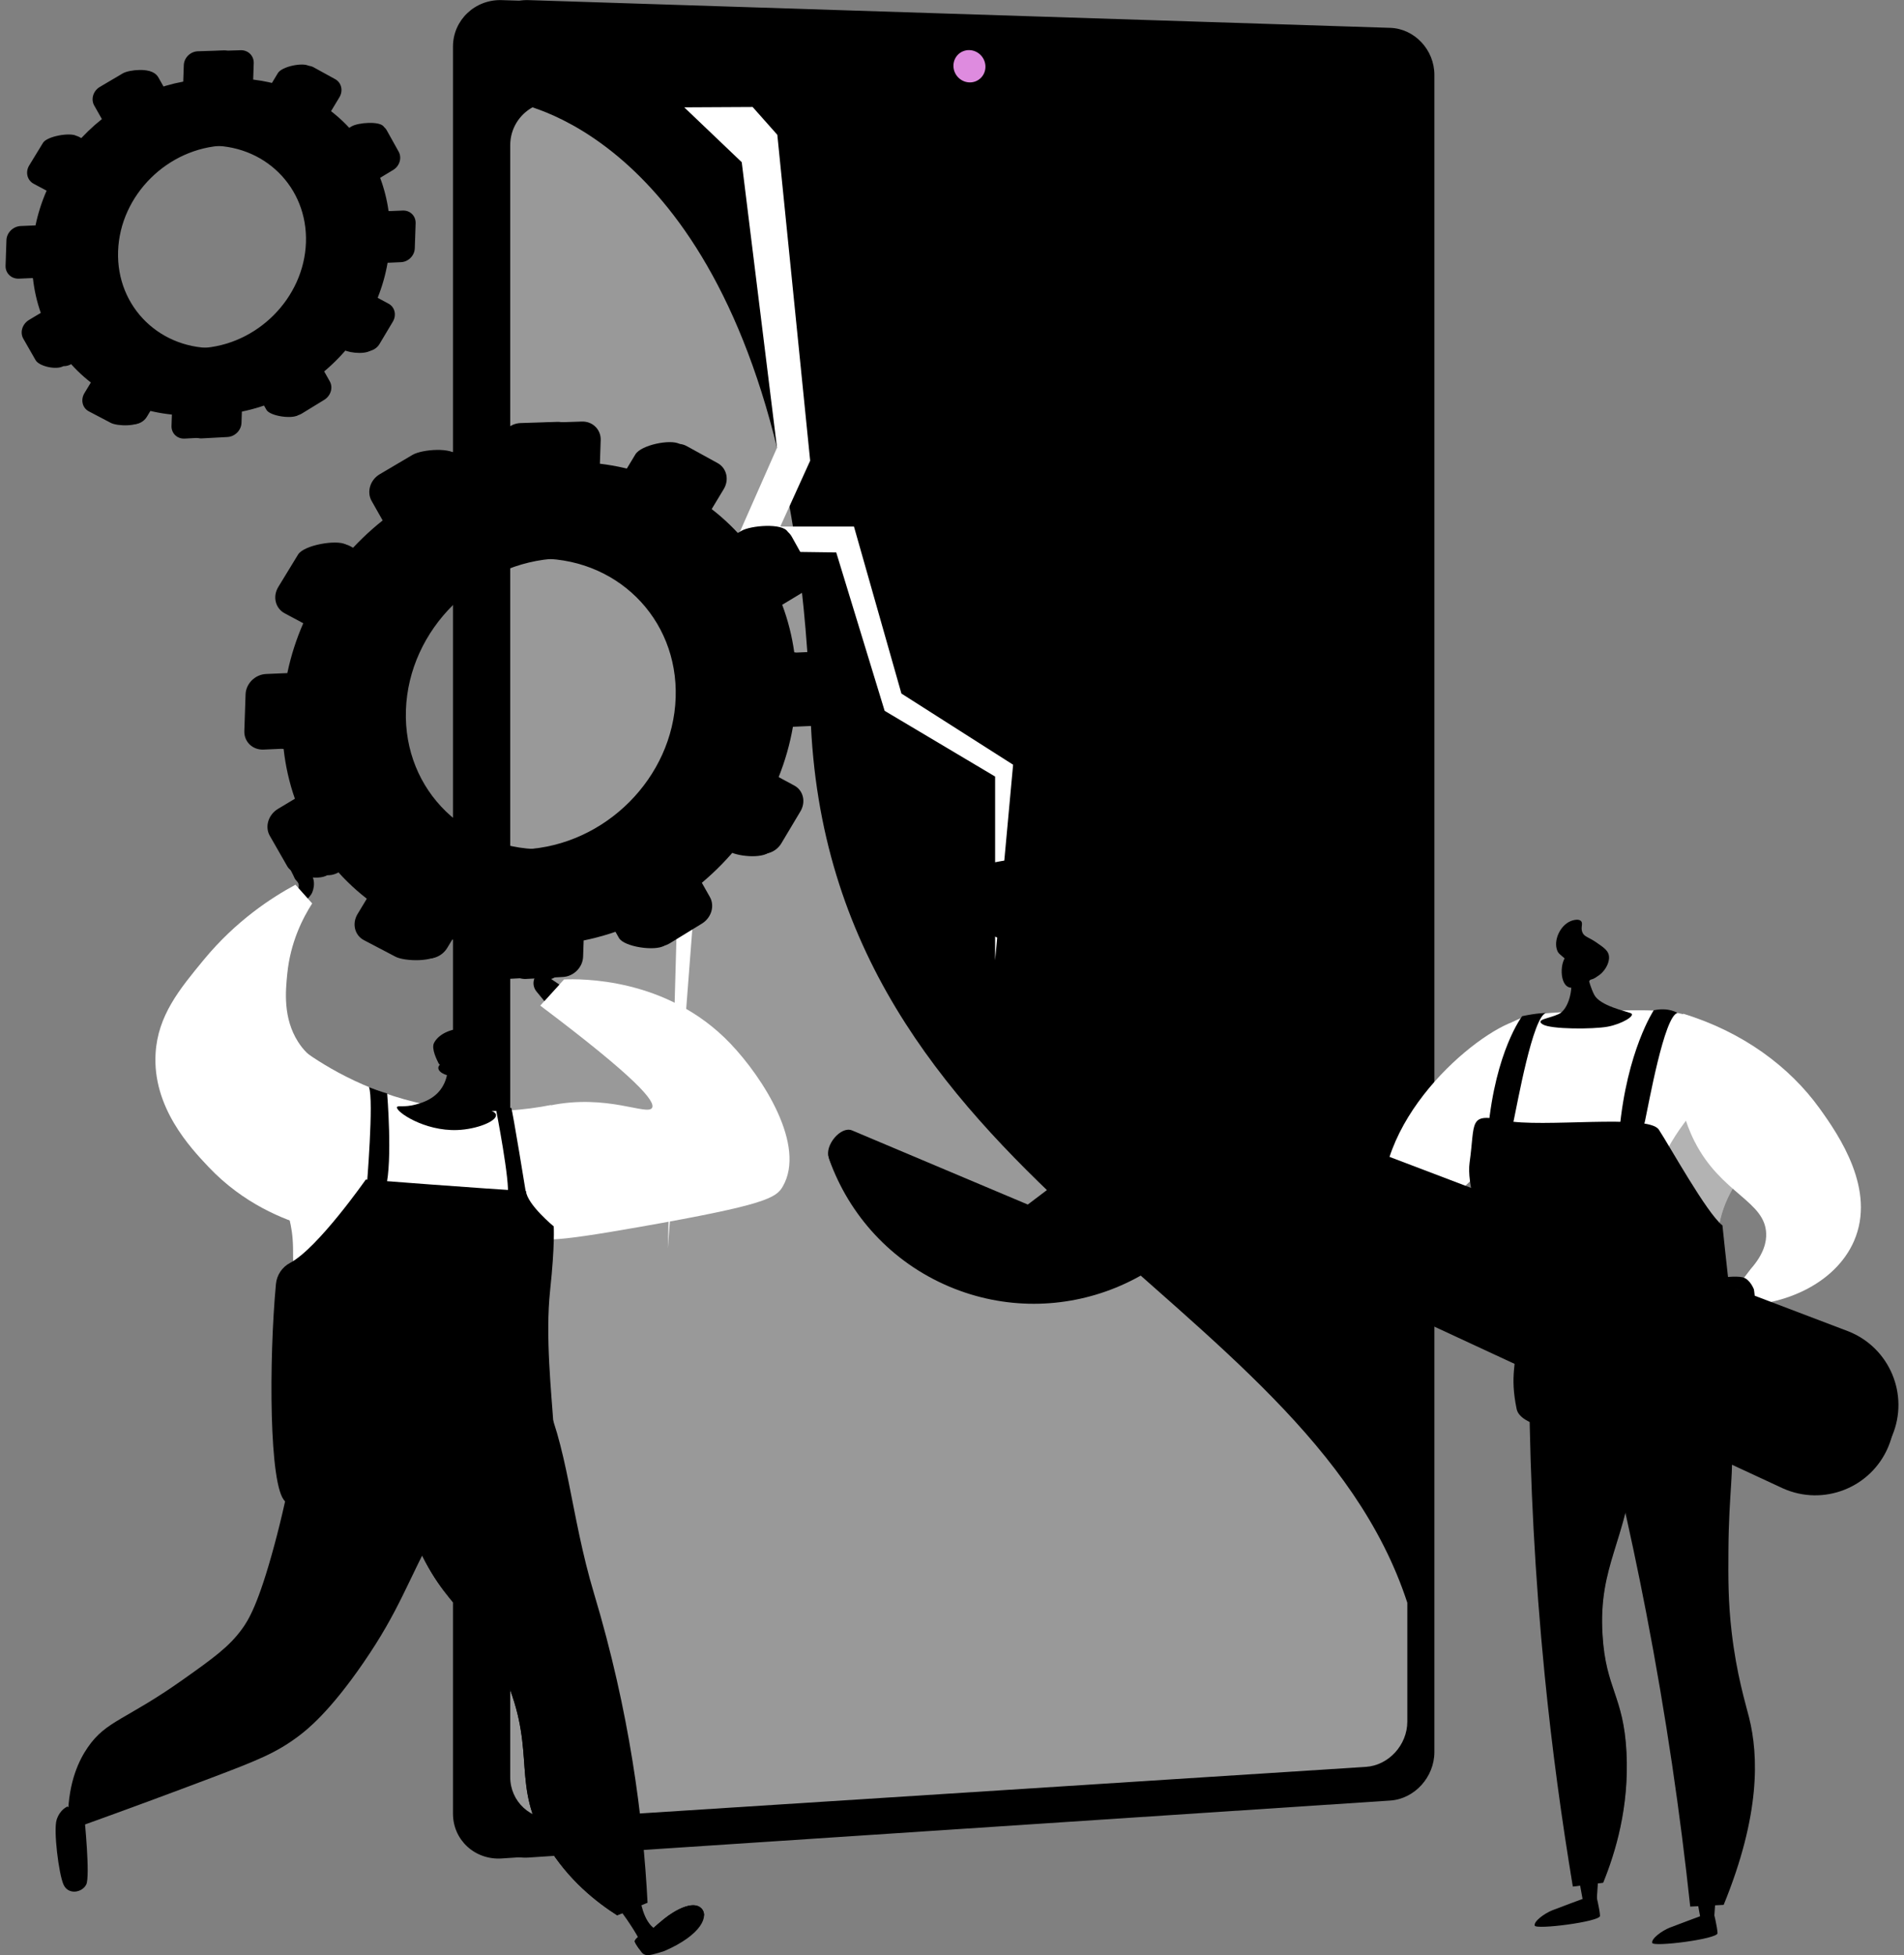 <svg width="226" height="232" viewBox="0 0 226 232" fill="none" xmlns="http://www.w3.org/2000/svg">
<rect x="0" y="0" width="226" height="232" fill="#808080" stroke="none"/>
<path d="M167.177 8.889V207.984C167.177 210.961 164.631 211.686 161.742 211.876L61.107 220.408L59.558 220.511C56.377 220.721 53.768 218.328 53.768 215.193V5.529C53.768 2.394 56.377 -0.088 59.558 0.015L61.66 0.082L162.64 7.804C165.529 7.895 167.177 5.911 167.177 8.889Z" fill="url(#paint0_linear_636_26078)"/>
<path d="M170.257 8.884V207.884C170.257 210.859 167.901 213.45 165.015 213.641L62.742 220.403C59.565 220.613 56.958 218.221 56.958 215.087V5.526C56.958 2.392 59.565 -0.088 62.742 0.015L165.015 3.305C167.901 3.398 170.257 5.908 170.257 8.884Z" fill="url(#paint1_linear_636_26078)"/>
<path d="M167.044 19.835V204.276C167.044 207.055 164.819 209.471 162.121 209.645L65.947 215.815C62.992 216.003 60.562 213.769 60.562 210.851V17.23C60.562 15.294 61.622 13.62 63.203 12.737C64.006 12.286 64.939 12.042 65.934 12.067L162.122 14.648C164.82 14.722 167.044 17.053 167.044 19.835Z" fill="url(#paint2_linear_636_26078)"/>
<path d="M116.97 7.917C116.97 8.974 116.12 9.807 115.072 9.778C114.022 9.748 113.17 8.865 113.17 7.806C113.17 6.746 114.022 5.914 115.072 5.945C116.12 5.977 116.97 6.86 116.97 7.917Z" fill="#DE8BDF"/>
<path opacity="0.6" d="M167.044 190.17V204.276C167.044 207.054 164.819 209.471 162.121 209.645L65.947 215.814C62.992 216.002 60.562 213.769 60.562 210.851V17.229C60.562 15.294 61.622 13.62 63.203 12.736C71.152 15.353 94.348 27.821 96.205 84.807C98.028 140.629 154.913 153.027 167.044 190.17Z" fill="white"/>
<path d="M81.218 12.736L88.042 19.245L92.23 53.128L81.218 78.059L79.268 148.099L84.467 80.418L96.165 54.664L92.266 15.996L89.334 12.694L81.218 12.736Z" fill="white"/>
<path d="M92.591 62.478H101.364L106.997 82.292L120.253 90.736L118.119 113.945V92.14L105.004 84.342L99.258 65.549L87.747 65.395L92.591 62.478Z" fill="white"/>
<path d="M73.344 226.307C73.436 226.368 75.12 228.646 75.882 230.135L77.976 229.01C77.976 229.01 76.795 228.589 76.202 226.307C75.608 224.024 73.344 226.307 73.344 226.307Z" fill="url(#paint3_linear_636_26078)"/>
<path d="M78.849 231.499C78.849 231.499 77.536 231.943 76.99 231.982L76.935 231.987C76.626 232.009 76.326 231.873 76.141 231.625C75.818 231.192 75.352 230.536 75.343 230.353C75.329 230.072 76.087 229.497 76.763 229.247C77.438 228.998 77.597 228.664 78.849 227.663C80.101 226.663 82.217 225.475 83.208 226.389C84.199 227.304 83.284 229.582 78.849 231.499Z" fill="url(#paint4_linear_636_26078)"/>
<path d="M82.483 226.534C81.394 226.967 81.066 228.192 79.179 229.434C78.107 230.139 76.786 230.787 75.844 231.215C75.59 230.855 75.35 230.484 75.343 230.353C75.33 230.072 76.088 229.497 76.763 229.247C77.439 228.998 77.597 228.664 78.849 227.663C80.102 226.663 82.218 225.475 83.209 226.389C83.461 226.622 83.589 226.944 83.567 227.326C83.371 226.798 83.036 226.313 82.483 226.534Z" fill="url(#paint5_linear_636_26078)"/>
<path d="M76.863 225.767C76.126 226.07 75.388 226.375 74.65 226.68C74.186 226.872 73.721 227.064 73.256 227.256C70.894 225.751 67.43 223.1 64.876 218.801C60.691 211.75 63.645 208.175 60.243 199.697C56.941 191.48 52.763 191.343 49.14 182.404C48.616 181.111 48.191 179.85 47.843 178.632C46.764 174.827 46.462 171.47 46.39 169.078C51.219 167.633 59.275 166.186 64.104 164.74C67.47 171.509 67.674 179.642 70.507 189.069C74.728 203.109 76.347 215.743 76.863 225.767Z" fill="url(#paint6_linear_636_26078)"/>
<path d="M74.65 226.68C74.186 226.872 73.721 227.064 73.257 227.256C70.894 225.751 67.43 223.1 64.876 218.801C60.691 211.75 63.645 208.175 60.243 199.697C56.941 191.48 52.763 191.343 49.14 182.404C48.616 181.111 48.191 179.85 47.843 178.632C48.967 177.101 49.806 175.974 49.806 175.974C49.806 175.974 58.875 176.948 60.353 186.914C61.828 196.88 66.55 195.067 68.438 204.568C69.919 212.035 72.971 222.112 74.65 226.68Z" fill="url(#paint7_linear_636_26078)"/>
<path d="M29.149 82.382L29.001 86.735C28.958 88.012 29.982 89 31.288 88.941L33.662 88.835C33.889 90.904 34.343 92.892 35.004 94.773L32.998 95.976C31.847 96.666 31.411 98.097 32.026 99.171L34.121 102.828C34.735 103.899 37.699 104.537 38.847 103.844L39.209 102.37C40.479 103.956 41.932 105.387 43.54 106.635L42.443 108.45C41.757 109.584 42.094 110.972 43.195 111.55L46.941 113.515C48.039 114.091 51.602 114.181 52.284 113.048L51.215 110.764C53.16 111.428 55.215 111.88 57.352 112.097L57.287 114.025C57.244 115.291 58.25 116.26 59.532 116.192L63.898 115.958C65.176 115.89 66.246 114.812 66.289 113.55L66.355 111.627C68.5 111.188 70.573 110.524 72.546 109.661L73.468 111.29C74.067 112.347 77.741 112.891 78.861 112.204L80.395 109.623C81.512 108.938 81.934 107.528 81.339 106.473L80.386 104.783C82.044 103.387 83.561 101.829 84.905 100.137L86.676 101.085C87.746 101.658 90.916 101.951 91.582 100.835L92.089 96.302C92.754 95.188 92.428 93.82 91.361 93.245L89.5 92.242C90.264 90.328 90.836 88.33 91.193 86.272L93.479 86.17C94.734 86.114 95.785 85.055 95.828 83.805L95.973 79.543C96.015 78.292 95.033 77.321 93.778 77.374L91.358 77.475C91.083 75.496 90.597 73.596 89.922 71.796L92.137 70.461C93.246 69.792 93.666 68.392 93.075 67.332L93.496 63.097C92.904 62.035 89.085 62.336 87.973 63.003L85.642 64.401C84.431 62.937 83.06 61.61 81.552 60.442L82.988 58.061C83.657 56.951 83.329 55.574 82.255 54.984L80.658 52.673C79.582 52.081 76.094 52.798 75.422 53.91L73.947 56.35C72.147 55.733 70.252 55.294 68.281 55.058L68.376 52.264C68.419 51.002 67.419 50.014 66.142 50.056L61.78 50.199C60.498 50.24 59.423 51.3 59.38 52.566L59.284 55.367C57.278 55.742 55.331 56.316 53.463 57.064L54.33 54.108C53.723 53.032 50.109 53.299 48.969 53.971L45.077 56.267C43.934 56.941 43.501 58.363 44.112 59.441L45.42 61.752C43.791 63.048 42.288 64.499 40.939 66.079L41.037 64.598C39.933 64.003 36.07 64.671 35.381 65.799L33.031 69.648C32.341 70.778 32.68 72.175 33.788 72.769L35.996 73.95C35.169 75.842 34.531 77.822 34.106 79.866L31.593 79.971C30.288 80.026 29.193 81.105 29.149 82.382ZM45.257 84.298C45.583 74.722 53.735 66.66 63.412 66.293C73.03 65.929 80.522 73.313 80.2 82.785C79.877 92.256 71.859 100.312 62.237 100.78C52.557 101.252 44.931 93.874 45.257 84.298Z" fill="url(#paint8_linear_636_26078)"/>
<path d="M32.073 82.345L31.925 86.698C31.881 87.975 32.906 88.963 34.212 88.905L36.586 88.799C36.812 90.868 37.267 92.855 37.927 94.736L35.922 95.939C34.77 96.63 34.335 98.061 34.95 99.134L37.044 102.791C37.658 103.863 39.087 104.17 40.236 103.478L42.133 102.334C43.402 103.92 44.855 105.35 46.464 106.599L45.366 108.413C44.681 109.548 45.017 110.936 46.118 111.513L49.865 113.479C50.962 114.055 52.405 113.603 53.087 112.471L54.138 110.727C56.084 111.391 58.139 111.843 60.276 112.06L60.211 113.989C60.167 115.254 61.173 116.224 62.456 116.155L66.821 115.921C68.1 115.853 69.17 114.775 69.213 113.513L69.278 111.59C71.423 111.151 73.496 110.487 75.47 109.625L76.392 111.254C76.99 112.311 78.384 112.61 79.505 111.923L83.318 109.586C84.436 108.901 84.858 107.492 84.263 106.436L83.309 104.746C84.968 103.35 86.484 101.792 87.829 100.1L89.6 101.049C90.67 101.621 92.077 101.181 92.743 100.065L95.012 96.265C95.677 95.152 95.352 93.784 94.285 93.209L92.423 92.206C93.188 90.292 93.76 88.293 94.117 86.235L96.403 86.133C97.657 86.077 98.709 85.019 98.751 83.768L98.896 79.506C98.939 78.256 97.957 77.285 96.702 77.337L94.282 77.438C94.007 75.459 93.521 73.559 92.846 71.76L95.061 70.424C96.17 69.755 96.59 68.355 95.999 67.295L93.982 63.681C93.39 62.619 92.009 62.299 90.897 62.966L88.566 64.364C87.355 62.9 85.984 61.574 84.476 60.405L85.911 58.024C86.58 56.914 86.253 55.537 85.179 54.947L81.513 52.932C80.436 52.34 79.018 52.761 78.346 53.873L76.87 56.313C75.071 55.696 73.176 55.258 71.205 55.021L71.3 52.227C71.343 50.966 70.343 49.977 69.066 50.019L64.703 50.162C63.421 50.204 62.346 51.264 62.303 52.529L62.208 55.331C60.202 55.705 58.255 56.279 56.387 57.027L55.056 54.667C54.448 53.591 53.032 53.262 51.892 53.935L48.001 56.23C46.857 56.904 46.425 58.326 47.035 59.404L48.344 61.715C46.715 63.012 45.212 64.462 43.862 66.042L41.553 64.798C40.448 64.203 38.994 64.634 38.305 65.762L35.955 69.611C35.265 70.741 35.604 72.138 36.712 72.732L38.919 73.913C38.093 75.805 37.455 77.785 37.03 79.829L34.517 79.934C33.211 79.989 32.117 81.068 32.073 82.345ZM48.181 84.261C48.507 74.685 56.659 66.623 66.335 66.257C75.953 65.892 83.446 73.277 83.124 82.748C82.801 92.219 74.782 100.275 65.161 100.744C55.481 101.215 47.855 93.837 48.181 84.261Z" fill="url(#paint9_linear_636_26078)"/>
<path d="M8.007 214.35C8.007 214.35 7.117 214.684 6.722 215.927C6.328 217.17 6.973 222.336 7.536 223.606C8.097 224.875 9.753 224.572 10.236 223.606C10.719 222.639 10.032 215.802 10.032 215.802L8.007 214.35Z" fill="url(#paint10_linear_636_26078)"/>
<path d="M60.352 167.808C56.439 173.113 53.737 177.712 51.995 180.924C48.315 187.711 47.473 190.983 43.135 197.29C39.118 203.132 36.466 205.232 35.384 206.038C32.773 207.982 30.618 208.853 25.072 210.951C20.225 212.784 15.092 214.682 9.687 216.626C8.732 216.733 8.331 216.321 8.068 215.455C8.157 211.326 9.399 208.805 10.43 207.314C12.629 204.13 14.912 204.114 21.719 199.291C25.349 196.719 27.195 195.39 28.725 193.287C29.461 192.275 30.666 190.395 32.575 183.299C33.358 180.392 34.298 176.459 35.091 171.705C43.511 170.406 51.932 169.107 60.352 167.808Z" fill="url(#paint11_linear_636_26078)"/>
<path d="M35.537 107.354C35.537 107.354 36.721 106.702 37.066 105.874C37.41 105.046 37.414 103.757 36.243 103.08C35.071 102.402 34.816 101.715 34.393 101.164C33.971 100.614 33.001 100.422 33.001 100.422C33.001 100.422 34.74 103.63 34.949 104.157C35.158 104.684 36.002 104.755 34.952 106.261L35.537 107.354Z" fill="url(#paint12_linear_636_26078)"/>
<path d="M65.385 131.116C62.469 131.689 58.437 132.13 53.716 131.574C45.503 130.606 39.549 127.128 36.467 124.996C33.102 132.34 33.031 137.784 33.624 141.442C34.061 144.138 34.724 145.042 34.784 148.059C34.885 153.138 34.468 153.912 33.614 160.513C32.911 165.947 31.529 174.741 37.372 174.154C40.488 173.841 40.964 174.929 44.194 174.313C47.72 173.641 47.475 172.284 50.779 171.615C54.054 170.953 55.048 172.134 60.061 171.536C62.17 171.284 63.225 171.159 63.883 170.574C66.01 168.682 64.252 164.918 63.869 159.001C63.492 153.165 64.94 152.776 65.535 144.086C65.746 141.017 65.872 136.576 65.385 131.116Z" fill="white"/>
<path d="M37.054 107.196C36.393 106.456 35.732 105.715 35.071 104.975C32.288 106.475 28.035 109.211 24.177 113.892C21.291 117.394 18.743 120.486 18.469 124.972C18.076 131.402 22.628 136.215 24.748 138.456C28.925 142.872 33.743 144.718 36.499 145.515C41.836 133.669 41.043 129.043 39.154 127.068C38.102 125.968 36.684 125.662 35.384 123.622C33.575 120.783 33.895 117.572 34.099 115.537C34.472 111.793 35.937 108.934 37.054 107.196Z" fill="white"/>
<path d="M53.078 125.401C53.23 126.207 53.324 127.947 52.258 129.33C51.324 130.54 49.896 130.906 49.325 131.059C47.942 131.427 47.195 131.128 47.121 131.366C46.956 131.892 50.347 134.228 54.27 134.082C56.576 133.996 58.899 133.059 58.876 132.318C58.849 131.487 55.889 131.581 55.155 129.859C54.685 128.759 55.332 127.404 56.035 126.348C55.398 125.607 53.716 126.143 53.078 125.401Z" fill="url(#paint13_linear_636_26078)"/>
<path d="M56.983 125.076C57.492 124.437 57.536 123.357 56.967 122.699C56.476 122.132 55.694 122.08 55.225 122.048C53.865 121.957 52.137 122.552 51.522 123.739C51.157 124.443 51.907 125.843 52.024 126.096C52.156 126.381 52.402 126.471 52.628 126.681C52.941 126.973 53.43 127.437 54.228 128.214C54.293 127.972 54.393 127.671 54.548 127.343C54.608 127.217 54.849 126.725 55.208 126.309C55.928 125.478 56.5 125.683 56.983 125.076Z" fill="url(#paint14_linear_636_26078)"/>
<path d="M53.083 127.581C53.083 127.581 53.963 128.905 55.748 128.72C57.343 128.554 57.617 125.232 56.609 124.571C56.272 124.351 55.593 124.281 55.038 124.448C54.709 124.546 54.597 124.677 54.058 124.828C53.56 124.968 53.42 124.923 53.269 125.046C53.079 125.2 52.937 125.563 53.238 126.521C52.936 126.248 52.571 126.153 52.31 126.278C52.268 126.298 52.157 126.371 52.094 126.479C51.865 126.868 52.234 127.336 53.083 127.581Z" fill="url(#paint15_linear_636_26078)"/>
<path d="M64.128 119.319C65.069 118.284 66.01 117.25 66.951 116.215C68.767 116.143 79.151 115.902 86.708 123.835C90.619 127.941 95.7 135.932 92.917 140.77C92.123 142.151 90.877 142.951 75.983 145.568C65.24 147.456 63.364 147.484 61.87 146.133C57.892 142.534 61.217 133.299 61.588 132.303C62.438 131.952 63.694 131.499 65.257 131.174C72.054 129.761 76.816 132.407 77.394 131.456C77.856 130.694 75.49 127.871 64.128 119.319Z" fill="white"/>
<path d="M64.615 118.783L63.679 117.643C63.095 116.932 63.253 115.873 64.02 115.364C64.725 114.896 65.404 114.238 65.41 113.432C65.424 111.75 65.618 111.103 66.071 110.909C66.524 110.715 66.327 113.751 66.395 114.846C66.462 115.94 65.41 116.158 65.41 116.158L66.398 116.822L64.615 118.783Z" fill="url(#paint16_linear_636_26078)"/>
<path d="M53.561 178.137C53.561 178.137 65.986 173.429 65.722 169.367C65.458 165.306 64.714 158.553 65.296 153.121C65.878 147.688 65.726 145.514 65.726 145.514C65.726 145.514 62.588 142.939 62.426 141.314C58.039 141.098 43.417 139.96 43.417 139.96C43.417 139.96 37.711 148.123 34.434 149.845C33.485 150.344 32.853 151.289 32.753 152.357C31.919 161.294 31.916 176.445 33.842 178.137C35.943 179.982 53.561 178.137 53.561 178.137Z" fill="url(#paint17_linear_636_26078)"/>
<path d="M45.955 129.744C45.955 129.744 46.611 137.686 45.799 140.881C43.958 140.827 43.525 140.881 43.525 140.881C43.525 140.881 44.394 130.524 43.797 128.987C45.278 129.563 45.955 129.744 45.955 129.744Z" fill="url(#paint18_linear_636_26078)"/>
<path d="M58.876 131.635C58.876 131.635 60.584 140.34 60.26 141.91C61.884 142.452 62.488 141.91 62.488 141.91C62.488 141.91 60.833 131.688 60.682 131.445C60.029 131.539 58.876 131.635 58.876 131.635Z" fill="url(#paint19_linear_636_26078)"/>
<path d="M48.02 143.017C48.02 143.017 47.193 148.216 55.026 148.162C59.772 148.108 59.501 143.017 59.501 143.017H48.02Z" fill="url(#paint20_linear_636_26078)"/>
<path d="M167.332 156.862L164.661 155.343C164.661 155.343 164.147 153.702 164.081 142.457C164.016 131.212 176.967 121.151 180.949 120.918C184.931 120.685 180.853 138.652 180.853 138.652C179.861 138.445 178.418 138.304 176.882 138.807C172.93 140.1 171.281 144.698 169.871 148.628C169.124 150.709 167.594 152.939 167.332 156.862Z" fill="white"/>
<path d="M189.428 224.711C189.428 224.711 189.902 226.629 189.917 227.324C189.932 228.019 182.283 228.988 182.164 228.476C182.045 227.964 183.326 227.032 184.25 226.665C185.174 226.298 187.886 225.3 187.886 225.3L189.428 224.711Z" fill="url(#paint21_linear_636_26078)"/>
<path d="M187.409 222.922L187.848 225.32C187.848 225.32 188.787 225.837 189.536 225.32L189.718 222.657L187.409 222.922Z" fill="url(#paint22_linear_636_26078)"/>
<path d="M203.377 226.764C203.377 226.764 203.851 228.683 203.866 229.378C203.881 230.073 196.232 231.042 196.113 230.53C195.994 230.018 197.275 229.086 198.199 228.719C199.123 228.352 201.835 227.353 201.835 227.353L203.377 226.764Z" fill="url(#paint23_linear_636_26078)"/>
<path d="M201.358 224.976L201.797 227.373C201.797 227.373 202.736 227.891 203.485 227.373L203.668 224.711L201.358 224.976Z" fill="url(#paint24_linear_636_26078)"/>
<path d="M183.746 159.712C183.003 161.582 182.26 163.452 181.517 165.322C181.626 175.646 182.166 186.838 183.35 198.759C184.231 207.627 185.381 216.004 186.695 223.847C187.894 223.696 189.093 223.544 190.291 223.393C191.754 219.8 193.389 214.405 193.06 207.932C192.718 201.181 190.604 200.45 190.217 193.991C189.715 185.618 193.041 183.107 194.103 172.903C194.509 169.001 194.588 163.94 193.528 157.893C190.267 158.499 187.007 159.106 183.746 159.712Z" fill="url(#paint25_linear_636_26078)"/>
<path opacity="0.3" d="M193.527 157.893C191.766 158.22 190.006 158.548 188.245 158.876C185.494 164.694 185.066 170.555 185.832 173.071C186.916 176.631 189.108 177.623 189.284 181.27C189.458 184.879 187.412 185.982 186.407 190.332C185.711 193.344 186.173 196.025 187.126 201.264C189.046 211.817 191.875 214.865 190.003 218.525C189.471 219.565 188.464 220.834 186.378 221.908C186.483 222.556 186.587 223.207 186.695 223.847C187.893 223.696 189.092 223.544 190.291 223.393C191.754 219.8 193.388 214.405 193.06 207.932C192.717 201.181 190.604 200.45 190.216 193.99C189.715 185.618 193.041 183.107 194.103 172.903C194.509 169.001 194.587 163.94 193.527 157.893Z" fill="url(#paint26_linear_636_26078)"/>
<path d="M188.779 162.568C191.173 171.518 193.423 181.121 195.397 191.338C197.78 203.675 199.461 215.352 200.625 226.224C201.948 226.156 203.272 226.087 204.595 226.019C208.974 215.308 208.733 208.303 207.618 203.819C207.189 202.091 206.128 198.721 205.538 193.604C205.126 190.037 205.136 187.297 205.159 184.002C205.209 176.777 205.842 175.15 205.511 169.653C205.201 164.495 205.013 161.887 203.421 160.484C199.227 156.787 189.515 162.152 188.779 162.568Z" fill="url(#paint27_linear_636_26078)"/>
<path d="M180.653 167.245C179.22 165.247 180.647 163.095 180.69 159.088C180.739 154.548 178.942 153.936 176.626 146.603C175.086 141.726 173.607 137.044 174.468 131.356C174.881 128.63 175.581 124.006 179.161 121.513C181.009 120.226 183.665 120.127 188.901 119.982C195.375 119.803 198.612 119.713 201.118 120.786C201.485 120.943 209.118 124.336 210.141 130.78C211.183 137.34 204.066 138.803 203.812 147.682C203.698 151.668 204.953 157.683 205.766 161.585C206.547 165.332 206.953 166.274 206.298 167.48C204.719 170.386 199.145 170.04 187.997 169.35C183.623 169.079 181.723 168.736 180.653 167.245Z" fill="white"/>
<path opacity="0.3" d="M195.901 146.891C196.505 148.57 198.284 149.717 199.785 153.796C200.109 154.677 202.417 160.949 200.216 162.715C198.945 163.734 197.6 162.103 194.319 162.139C188.634 162.201 186.321 167.168 182.524 166.167C181.865 165.993 180.98 165.581 180.047 164.545C179.959 165.553 180.057 166.414 180.654 167.246C181.723 168.737 183.624 169.08 187.997 169.351C199.145 170.041 204.72 170.387 206.298 167.481C206.954 166.275 206.547 165.332 205.766 161.586C204.953 157.684 203.699 151.668 203.812 147.683C204.066 138.804 211.183 137.341 210.141 130.781C209.863 129.028 209.088 127.509 208.11 126.211C199.288 130.631 194.004 141.618 195.901 146.891Z" fill="url(#paint28_linear_636_26078)"/>
<path d="M201.151 135.456C199.882 132.964 199.478 130.713 199.313 129.48C198.979 126.987 199.03 123.957 199.785 120.28C206.869 122.436 212.42 126.581 215.959 131.486C218.318 134.754 222.705 141.188 220.067 147.251C217.885 152.265 211.602 155.346 204.484 154.921C205.597 153.463 206.71 152.006 207.823 150.548C209.435 148.717 209.67 147.277 209.641 146.374C209.518 142.499 204.306 141.646 201.151 135.456Z" fill="white"/>
<path d="M188.224 114.549C188.224 114.549 188.477 116.56 189.225 118.022C189.9 119.342 192.947 119.962 193.575 120.219C194.203 120.475 192.54 121.506 190.812 121.821C189.084 122.135 184.078 122.138 183.128 121.55C182.179 120.961 183.8 120.881 185.007 120.325C186.213 119.769 186.738 117.28 186.43 116.194C186.122 115.108 188.224 114.549 188.224 114.549Z" fill="url(#paint29_linear_636_26078)"/>
<path d="M186.094 114.029C185.111 113.207 184.975 113.113 184.851 112.811C184.353 111.601 185.18 109.823 186.41 109.303C186.474 109.276 187.3 108.937 187.653 109.279C187.953 109.569 187.583 110.032 187.823 110.619C188.048 111.167 188.54 111.17 189.504 111.837C190.299 112.385 190.792 112.726 190.942 113.25C191.25 114.329 190.05 116.025 188.871 116.075C188.447 116.094 188.315 115.887 186.094 114.029Z" fill="url(#paint30_linear_636_26078)"/>
<path d="M188.769 116.254C188.769 116.254 187.888 117.428 186.384 117.184C185.037 116.966 185.131 113.907 186.059 113.345C186.368 113.157 186.955 113.124 187.413 113.301C187.684 113.405 187.766 113.53 188.211 113.692C188.622 113.842 188.745 113.807 188.862 113.926C189.008 114.075 189.093 114.414 188.742 115.277C189.026 115.04 189.346 114.97 189.556 115.095C189.59 115.115 189.677 115.187 189.72 115.288C189.876 115.654 189.516 116.066 188.769 116.254Z" fill="url(#paint31_linear_636_26078)"/>
<path d="M199.496 170.18C199.496 170.18 180.851 171.236 180.019 167.174C179.187 163.112 180.008 161.905 180.019 158.482C180.029 155.059 173.747 142.859 174.436 137.957C175.125 133.055 174.232 132.025 178.618 132.947C183.005 133.868 195.638 132.128 196.896 134.03C198.154 135.932 202.583 143.941 204.451 145.403C204.451 145.403 206.238 162.868 207.051 165.387C207.863 167.905 205.182 171.155 199.496 170.18Z" fill="url(#paint32_linear_636_26078)"/>
<path d="M196.295 119.873C196.295 119.873 193.105 124.688 192.229 134.112C194.784 134.599 194.865 134.788 195.271 132.947C195.678 131.106 197.545 120.518 199.116 120.193C199.116 120.193 198.082 119.488 196.295 119.873Z" fill="url(#paint33_linear_636_26078)"/>
<path d="M180.677 120.572C180.677 120.572 177.509 124.688 176.633 134.112C179.188 134.599 179.269 134.788 179.675 132.947C180.081 131.106 181.948 120.518 183.519 120.193C183.519 120.193 182.464 120.188 180.677 120.572Z" fill="url(#paint34_linear_636_26078)"/>
<path d="M180.019 136.873C180.019 136.873 177.454 141.964 184.657 141.856C191.86 141.747 190.788 136.169 190.788 136.169L180.019 136.873Z" fill="url(#paint35_linear_636_26078)"/>
<path d="M121.997 142.923L135.43 132.751L133.337 116.032L111.671 108.293C110.319 107.722 111.109 104.765 112.443 104.154C118.948 101.174 126.665 100.896 133.746 104.072C146.497 109.792 152.368 124.757 146.924 137.628C141.383 150.729 126.276 156.867 113.166 151.339C106.238 148.417 100.713 143.878 98.367 137.315C97.872 135.931 99.794 133.56 101.148 134.131L121.997 142.923Z" fill="url(#paint36_linear_636_26078)"/>
<path d="M143.414 129.089L219.387 157.964C224.295 159.897 226.649 165.492 224.599 170.353C222.55 175.212 216.904 177.432 212.094 175.27L138.361 141.071L143.414 129.089Z" fill="url(#paint37_linear_636_26078)"/>
<path d="M121.526 144.25L134.959 134.078L132.866 117.359L112.017 108.567C110.664 107.997 110.638 106.092 111.972 105.481C118.477 102.501 126.194 102.223 133.275 105.4C146.026 111.119 151.897 126.084 146.453 138.955C140.912 152.056 125.805 158.194 112.695 152.666C105.767 149.744 100.783 144.148 98.437 137.585C97.943 136.201 99.323 134.887 100.677 135.458L121.526 144.25Z" fill="url(#paint38_linear_636_26078)"/>
<path d="M142.943 130.416L218.916 159.292C223.824 161.225 226.178 166.819 224.129 171.68C222.08 176.539 216.433 178.759 211.623 176.597L137.89 142.398L142.943 130.416Z" fill="url(#paint39_linear_636_26078)"/>
<path opacity="0.3" d="M142.604 137.302C141.786 139.243 142.695 141.479 144.636 142.297C146.576 143.115 148.813 142.206 149.631 140.265C150.449 138.325 149.539 136.089 147.599 135.271C145.659 134.452 143.422 135.362 142.604 137.302Z" fill="url(#paint40_linear_636_26078)"/>
<path opacity="0.3" d="M150.189 142.949L212.935 169.408C214.083 169.892 215.406 169.354 215.89 168.206C216.374 167.058 215.836 165.735 214.688 165.251L151.942 138.792L150.189 142.949Z" fill="url(#paint41_linear_636_26078)"/>
<path d="M208.185 152.986C208.185 152.986 207.726 151.77 206.861 151.559C205.997 151.349 204.289 151.61 204.289 151.61C204.198 151.835 204.111 152.156 204.252 152.414C204.503 152.873 205.225 152.674 206.077 152.963C207.461 153.431 208.034 154.888 208.249 154.605C208.413 154.387 208.185 152.986 208.185 152.986Z" fill="url(#paint42_linear_636_26078)"/>
<path d="M168.395 156.884C168.395 156.884 165.574 157.624 164.277 156.8C162.979 155.977 162.407 153.101 162.407 153.101C162.407 153.101 163.853 152.762 164.808 154.023C165.764 155.285 168.968 155.625 168.395 156.884Z" fill="url(#paint43_linear_636_26078)"/>
<path d="M0.764 28.496L0.661 31.527C0.631 32.417 1.344 33.104 2.254 33.064L3.907 32.99C4.064 34.431 4.381 35.815 4.841 37.125L3.444 37.962C2.642 38.443 2.339 39.44 2.767 40.188L4.226 42.734C4.653 43.481 6.718 43.924 7.517 43.442L7.769 42.416C8.653 43.52 9.665 44.516 10.785 45.386L10.021 46.649C9.544 47.439 9.778 48.406 10.545 48.808L13.154 50.177C13.918 50.578 16.399 50.64 16.875 49.852L16.13 48.261C17.485 48.723 18.916 49.038 20.404 49.189L20.358 50.532C20.328 51.413 21.029 52.089 21.922 52.041L24.962 51.878C25.852 51.831 26.598 51.08 26.628 50.201L26.673 48.862C28.167 48.556 29.61 48.094 30.985 47.493L31.627 48.627C32.044 49.364 34.602 49.742 35.382 49.264L36.45 47.466C37.228 46.989 37.523 46.008 37.108 45.273L36.444 44.096C37.599 43.124 38.655 42.039 39.591 40.861L40.825 41.521C41.57 41.92 43.777 42.124 44.241 41.347L44.594 38.19C45.057 37.414 44.83 36.462 44.087 36.061L42.791 35.363C43.324 34.03 43.722 32.638 43.97 31.205L45.562 31.134C46.436 31.095 47.168 30.358 47.198 29.487L47.299 26.519C47.328 25.648 46.645 24.972 45.771 25.009L44.085 25.079C43.894 23.701 43.555 22.378 43.085 21.124L44.628 20.195C45.4 19.729 45.693 18.754 45.281 18.016L45.575 15.066C45.162 14.327 42.503 14.536 41.728 15.001L40.105 15.974C39.261 14.955 38.306 14.031 37.256 13.218L38.256 11.559C38.722 10.787 38.494 9.827 37.746 9.416L36.634 7.807C35.884 7.395 33.456 7.894 32.988 8.668L31.96 10.368C30.707 9.938 29.387 9.633 28.015 9.468L28.081 7.523C28.111 6.644 27.415 5.955 26.525 5.985L23.487 6.084C22.594 6.113 21.846 6.851 21.816 7.733L21.749 9.684C20.353 9.944 18.996 10.344 17.696 10.865L18.3 8.807C17.877 8.057 15.36 8.243 14.566 8.711L11.856 10.31C11.059 10.78 10.758 11.77 11.183 12.52L12.095 14.13C10.96 15.033 9.914 16.043 8.974 17.143L9.042 16.112C8.273 15.698 5.584 16.163 5.104 16.948L3.467 19.628C2.987 20.415 3.223 21.389 3.994 21.802L5.532 22.625C4.956 23.942 4.512 25.321 4.216 26.744L2.466 26.818C1.557 26.855 0.794 27.607 0.764 28.496ZM11.981 29.83C12.208 23.161 17.885 17.547 24.624 17.292C31.322 17.038 36.54 22.181 36.315 28.776C36.09 35.372 30.506 40.982 23.806 41.308C17.065 41.637 11.754 36.499 11.981 29.83Z" fill="url(#paint44_linear_636_26078)"/>
<path d="M2.8 28.471L2.697 31.502C2.667 32.391 3.38 33.079 4.29 33.038L5.943 32.965C6.101 34.406 6.417 35.789 6.877 37.099L5.481 37.937C4.679 38.418 4.375 39.414 4.804 40.162L6.262 42.709C6.69 43.455 7.685 43.669 8.484 43.187L9.806 42.39C10.69 43.495 11.702 44.491 12.822 45.361L12.057 46.624C11.58 47.414 11.815 48.381 12.581 48.783L15.19 50.152C15.954 50.553 16.959 50.238 17.434 49.45L18.166 48.236C19.521 48.698 20.952 49.013 22.44 49.164L22.395 50.507C22.365 51.388 23.065 52.063 23.959 52.016L26.998 51.853C27.889 51.805 28.634 51.054 28.664 50.176L28.71 48.837C30.203 48.531 31.647 48.068 33.021 47.468L33.663 48.602C34.08 49.338 35.051 49.547 35.831 49.068L38.487 47.441C39.265 46.964 39.559 45.982 39.144 45.248L38.48 44.071C39.636 43.098 40.691 42.013 41.628 40.835L42.861 41.495C43.606 41.894 44.586 41.588 45.05 40.811L46.63 38.164C47.093 37.389 46.867 36.436 46.124 36.036L44.827 35.337C45.36 34.004 45.758 32.613 46.007 31.179L47.599 31.108C48.472 31.07 49.204 30.332 49.234 29.462L49.335 26.494C49.365 25.623 48.681 24.946 47.807 24.983L46.122 25.053C45.93 23.675 45.592 22.352 45.121 21.099L46.664 20.169C47.437 19.703 47.729 18.728 47.317 17.99L45.913 15.473C45.501 14.733 44.539 14.51 43.764 14.975L42.141 15.949C41.298 14.929 40.343 14.005 39.293 13.192L40.292 11.533C40.758 10.761 40.53 9.801 39.782 9.391L37.23 7.988C36.48 7.575 35.492 7.868 35.024 8.643L33.996 10.342C32.743 9.912 31.424 9.607 30.051 9.442L30.117 7.497C30.147 6.618 29.451 5.93 28.561 5.959L25.523 6.058C24.631 6.088 23.882 6.826 23.852 7.707L23.786 9.658C22.389 9.919 21.033 10.318 19.732 10.839L18.805 9.196C18.382 8.446 17.396 8.217 16.602 8.686L13.892 10.284C13.096 10.754 12.795 11.744 13.22 12.494L14.131 14.104C12.996 15.007 11.95 16.017 11.01 17.117L9.402 16.251C8.633 15.836 7.62 16.137 7.14 16.922L5.504 19.602C5.023 20.389 5.259 21.363 6.031 21.776L7.568 22.599C6.992 23.916 6.548 25.295 6.252 26.718L4.502 26.792C3.593 26.83 2.83 27.581 2.8 28.471ZM14.017 29.805C14.245 23.136 19.922 17.522 26.66 17.267C33.358 17.013 38.576 22.155 38.351 28.751C38.127 35.347 32.543 40.957 25.842 41.283C19.101 41.611 13.79 36.473 14.017 29.805Z" fill="url(#paint45_linear_636_26078)"/>
<defs>
<linearGradient id="paint0_linear_636_26078" x1="189.067" y1="179.736" x2="93.138" y2="97.904" gradientUnits="userSpaceOnUse">
<stop stopColor="#444B8C"/>
<stop offset="0.996" stopColor="#26264F"/>
</linearGradient>
<linearGradient id="paint1_linear_636_26078" x1="109.767" y1="209.955" x2="123.044" y2="-146.981" gradientUnits="userSpaceOnUse">
<stop stopColor="#444B8C"/>
<stop offset="0.996" stopColor="#26264F"/>
</linearGradient>
<linearGradient id="paint2_linear_636_26078" x1="86.364" y1="180.285" x2="4.805" y2="386.947" gradientUnits="userSpaceOnUse">
<stop stopColor="#FFC444"/>
<stop offset="0.996" stopColor="#F36F56"/>
</linearGradient>
<linearGradient id="paint3_linear_636_26078" x1="77.976" y1="227.713" x2="73.344" y2="227.713" gradientUnits="userSpaceOnUse">
<stop stopColor="#AB316D"/>
<stop offset="1" stopColor="#792D3D"/>
</linearGradient>
<linearGradient id="paint4_linear_636_26078" x1="83.57" y1="229.026" x2="75.343" y2="229.026" gradientUnits="userSpaceOnUse">
<stop stopColor="#444B8C"/>
<stop offset="0.996" stopColor="#26264F"/>
</linearGradient>
<linearGradient id="paint5_linear_636_26078" x1="78.308" y1="226.03" x2="79.218" y2="228.134" gradientUnits="userSpaceOnUse">
<stop stopColor="#444B8C"/>
<stop offset="0.996" stopColor="#26264F"/>
</linearGradient>
<linearGradient id="paint6_linear_636_26078" x1="74.773" y1="133.55" x2="53.09" y2="238.9" gradientUnits="userSpaceOnUse">
<stop offset="0.004" stopColor="#6165D7"/>
<stop offset="1" stopColor="#AA80F9"/>
</linearGradient>
<linearGradient id="paint7_linear_636_26078" x1="66.355" y1="193.792" x2="53.214" y2="216.596" gradientUnits="userSpaceOnUse">
<stop offset="0.004" stopColor="#6165D7"/>
<stop offset="1" stopColor="#AA80F9"/>
</linearGradient>
<linearGradient id="paint8_linear_636_26078" x1="101.005" y1="24.35" x2="16.638" y2="156.933" gradientUnits="userSpaceOnUse">
<stop stopColor="#311944"/>
<stop offset="1" stopColor="#893976"/>
</linearGradient>
<linearGradient id="paint9_linear_636_26078" x1="68.889" y1="54.613" x2="53.437" y2="181.033" gradientUnits="userSpaceOnUse">
<stop offset="0.004" stopColor="#E38DDD"/>
<stop offset="1" stopColor="#9571F6"/>
</linearGradient>
<linearGradient id="paint10_linear_636_26078" x1="10.408" y1="219.399" x2="6.601" y2="219.399" gradientUnits="userSpaceOnUse">
<stop stopColor="#444B8C"/>
<stop offset="0.996" stopColor="#26264F"/>
</linearGradient>
<linearGradient id="paint11_linear_636_26078" x1="55.995" y1="106.034" x2="17.002" y2="257.455" gradientUnits="userSpaceOnUse">
<stop offset="0.004" stopColor="#6165D7"/>
<stop offset="1" stopColor="#AA80F9"/>
</linearGradient>
<linearGradient id="paint12_linear_636_26078" x1="35.303" y1="106.115" x2="35.938" y2="119.205" gradientUnits="userSpaceOnUse">
<stop stopColor="#AB316D"/>
<stop offset="1" stopColor="#792D3D"/>
</linearGradient>
<linearGradient id="paint13_linear_636_26078" x1="51.489" y1="137.31" x2="55.63" y2="122.394" gradientUnits="userSpaceOnUse">
<stop stopColor="#AB316D"/>
<stop offset="1" stopColor="#792D3D"/>
</linearGradient>
<linearGradient id="paint14_linear_636_26078" x1="51.333" y1="132.249" x2="55.025" y2="122.468" gradientUnits="userSpaceOnUse">
<stop stopColor="#444B8C"/>
<stop offset="0.996" stopColor="#26264F"/>
</linearGradient>
<linearGradient id="paint15_linear_636_26078" x1="54.537" y1="125.181" x2="55.405" y2="138.959" gradientUnits="userSpaceOnUse">
<stop stopColor="#AB316D"/>
<stop offset="1" stopColor="#792D3D"/>
</linearGradient>
<linearGradient id="paint16_linear_636_26078" x1="64.923" y1="115.467" x2="64.378" y2="126.697" gradientUnits="userSpaceOnUse">
<stop stopColor="#AB316D"/>
<stop offset="1" stopColor="#792D3D"/>
</linearGradient>
<linearGradient id="paint17_linear_636_26078" x1="55.491" y1="130.61" x2="34.045" y2="234.807" gradientUnits="userSpaceOnUse">
<stop offset="0.004" stopColor="#6165D7"/>
<stop offset="1" stopColor="#AA80F9"/>
</linearGradient>
<linearGradient id="paint18_linear_636_26078" x1="47.517" y1="128.829" x2="41.656" y2="141.99" gradientUnits="userSpaceOnUse">
<stop offset="0.004" stopColor="#6165D7"/>
<stop offset="1" stopColor="#AA80F9"/>
</linearGradient>
<linearGradient id="paint19_linear_636_26078" x1="63.184" y1="131.154" x2="58.073" y2="142.629" gradientUnits="userSpaceOnUse">
<stop offset="0.004" stopColor="#6165D7"/>
<stop offset="1" stopColor="#AA80F9"/>
</linearGradient>
<linearGradient id="paint20_linear_636_26078" x1="49.88" y1="161.1" x2="53.238" y2="145.827" gradientUnits="userSpaceOnUse">
<stop offset="0.004" stopColor="#6165D7"/>
<stop offset="1" stopColor="#AA80F9"/>
</linearGradient>
<linearGradient id="paint21_linear_636_26078" x1="179.648" y1="204.407" x2="189.573" y2="240.223" gradientUnits="userSpaceOnUse">
<stop stopColor="#311944"/>
<stop offset="1" stopColor="#893976"/>
</linearGradient>
<linearGradient id="paint22_linear_636_26078" x1="188.481" y1="229.73" x2="188.625" y2="217.647" gradientUnits="userSpaceOnUse">
<stop stopColor="#FFC444"/>
<stop offset="0.996" stopColor="#F36F56"/>
</linearGradient>
<linearGradient id="paint23_linear_636_26078" x1="192.074" y1="200.964" x2="201.999" y2="236.78" gradientUnits="userSpaceOnUse">
<stop stopColor="#311944"/>
<stop offset="1" stopColor="#893976"/>
</linearGradient>
<linearGradient id="paint24_linear_636_26078" x1="202.453" y1="229.896" x2="202.597" y2="217.813" gradientUnits="userSpaceOnUse">
<stop stopColor="#FFC444"/>
<stop offset="0.996" stopColor="#F36F56"/>
</linearGradient>
<linearGradient id="paint25_linear_636_26078" x1="189.026" y1="129.304" x2="185.126" y2="265.129" gradientUnits="userSpaceOnUse">
<stop offset="0.004" stopColor="#6165D7"/>
<stop offset="1" stopColor="#AA80F9"/>
</linearGradient>
<linearGradient id="paint26_linear_636_26078" x1="181.516" y1="190.87" x2="194.381" y2="190.87" gradientUnits="userSpaceOnUse">
<stop offset="0.004" stopColor="#6165D7"/>
<stop offset="1" stopColor="#AA80F9"/>
</linearGradient>
<linearGradient id="paint27_linear_636_26078" x1="200.366" y1="122.828" x2="196.467" y2="258.653" gradientUnits="userSpaceOnUse">
<stop offset="0.004" stopColor="#6165D7"/>
<stop offset="1" stopColor="#AA80F9"/>
</linearGradient>
<linearGradient id="paint28_linear_636_26078" x1="228.029" y1="195.025" x2="184.444" y2="132.453" gradientUnits="userSpaceOnUse">
<stop stopColor="#AA80F9"/>
<stop offset="0.996" stopColor="#6165D7"/>
</linearGradient>
<linearGradient id="paint29_linear_636_26078" x1="185.667" y1="124.55" x2="191.551" y2="115.894" gradientUnits="userSpaceOnUse">
<stop stopColor="#FFC444"/>
<stop offset="0.996" stopColor="#F36F56"/>
</linearGradient>
<linearGradient id="paint30_linear_636_26078" x1="191.121" y1="121.213" x2="186.708" y2="110.004" gradientUnits="userSpaceOnUse">
<stop stopColor="#444B8C"/>
<stop offset="0.996" stopColor="#3E4177"/>
</linearGradient>
<linearGradient id="paint31_linear_636_26078" x1="181.893" y1="117.918" x2="191.365" y2="112.758" gradientUnits="userSpaceOnUse">
<stop stopColor="#FFC444"/>
<stop offset="0.996" stopColor="#F36F56"/>
</linearGradient>
<linearGradient id="paint32_linear_636_26078" x1="191.647" y1="122.578" x2="187.748" y2="258.402" gradientUnits="userSpaceOnUse">
<stop offset="0.004" stopColor="#6165D7"/>
<stop offset="1" stopColor="#AA80F9"/>
</linearGradient>
<linearGradient id="paint33_linear_636_26078" x1="196.045" y1="114.191" x2="194.604" y2="164.361" gradientUnits="userSpaceOnUse">
<stop offset="0.004" stopColor="#6165D7"/>
<stop offset="1" stopColor="#AA80F9"/>
</linearGradient>
<linearGradient id="paint34_linear_636_26078" x1="180.433" y1="114.72" x2="179.03" y2="163.58" gradientUnits="userSpaceOnUse">
<stop offset="0.004" stopColor="#6165D7"/>
<stop offset="1" stopColor="#AA80F9"/>
</linearGradient>
<linearGradient id="paint35_linear_636_26078" x1="185.398" y1="146.631" x2="185.073" y2="131.44" gradientUnits="userSpaceOnUse">
<stop offset="0.004" stopColor="#6165D7"/>
<stop offset="1" stopColor="#AA80F9"/>
</linearGradient>
<linearGradient id="paint36_linear_636_26078" x1="126.712" y1="112.315" x2="110.714" y2="219.931" gradientUnits="userSpaceOnUse">
<stop stopColor="#40447E"/>
<stop offset="0.996" stopColor="#3C3B6B"/>
</linearGradient>
<linearGradient id="paint37_linear_636_26078" x1="186.755" y1="121.24" x2="170.756" y2="228.865" gradientUnits="userSpaceOnUse">
<stop stopColor="#40447E"/>
<stop offset="0.996" stopColor="#3C3B6B"/>
</linearGradient>
<linearGradient id="paint38_linear_636_26078" x1="126.412" y1="113.667" x2="110.414" y2="221.283" gradientUnits="userSpaceOnUse">
<stop stopColor="#FF9085"/>
<stop offset="1" stopColor="#FB6FBB"/>
</linearGradient>
<linearGradient id="paint39_linear_636_26078" x1="186.284" y1="122.567" x2="170.285" y2="230.192" gradientUnits="userSpaceOnUse">
<stop stopColor="#FF9085"/>
<stop offset="1" stopColor="#FB6FBB"/>
</linearGradient>
<linearGradient id="paint40_linear_636_26078" x1="139.113" y1="157.887" x2="146.11" y2="138.804" gradientUnits="userSpaceOnUse">
<stop stopColor="#FF9085"/>
<stop offset="0.033" stopColor="#FF8F87"/>
<stop offset="1" stopColor="#FB6FBB"/>
</linearGradient>
<linearGradient id="paint41_linear_636_26078" x1="176.328" y1="173.885" x2="183.439" y2="154.491" gradientUnits="userSpaceOnUse">
<stop stopColor="#FF9085"/>
<stop offset="0.033" stopColor="#FF8F87"/>
<stop offset="1" stopColor="#FB6FBB"/>
</linearGradient>
<linearGradient id="paint42_linear_636_26078" x1="204.83" y1="152.529" x2="213.791" y2="154.432" gradientUnits="userSpaceOnUse">
<stop stopColor="#FFC444"/>
<stop offset="0.996" stopColor="#F36F56"/>
</linearGradient>
<linearGradient id="paint43_linear_636_26078" x1="163.39" y1="154.159" x2="170.367" y2="159.746" gradientUnits="userSpaceOnUse">
<stop stopColor="#FFC444"/>
<stop offset="0.473" stopColor="#F99C4D"/>
<stop offset="0.996" stopColor="#F36F56"/>
</linearGradient>
<linearGradient id="paint44_linear_636_26078" x1="50.804" y1="-11.917" x2="-7.949" y2="80.412" gradientUnits="userSpaceOnUse">
<stop stopColor="#311944"/>
<stop offset="1" stopColor="#893976"/>
</linearGradient>
<linearGradient id="paint45_linear_636_26078" x1="30.17" y1="-3.408" x2="17.996" y2="91.49" gradientUnits="userSpaceOnUse">
<stop offset="0.004" stopColor="#E38DDD"/>
<stop offset="1" stopColor="#9571F6"/>
</linearGradient>
</defs>
</svg>
